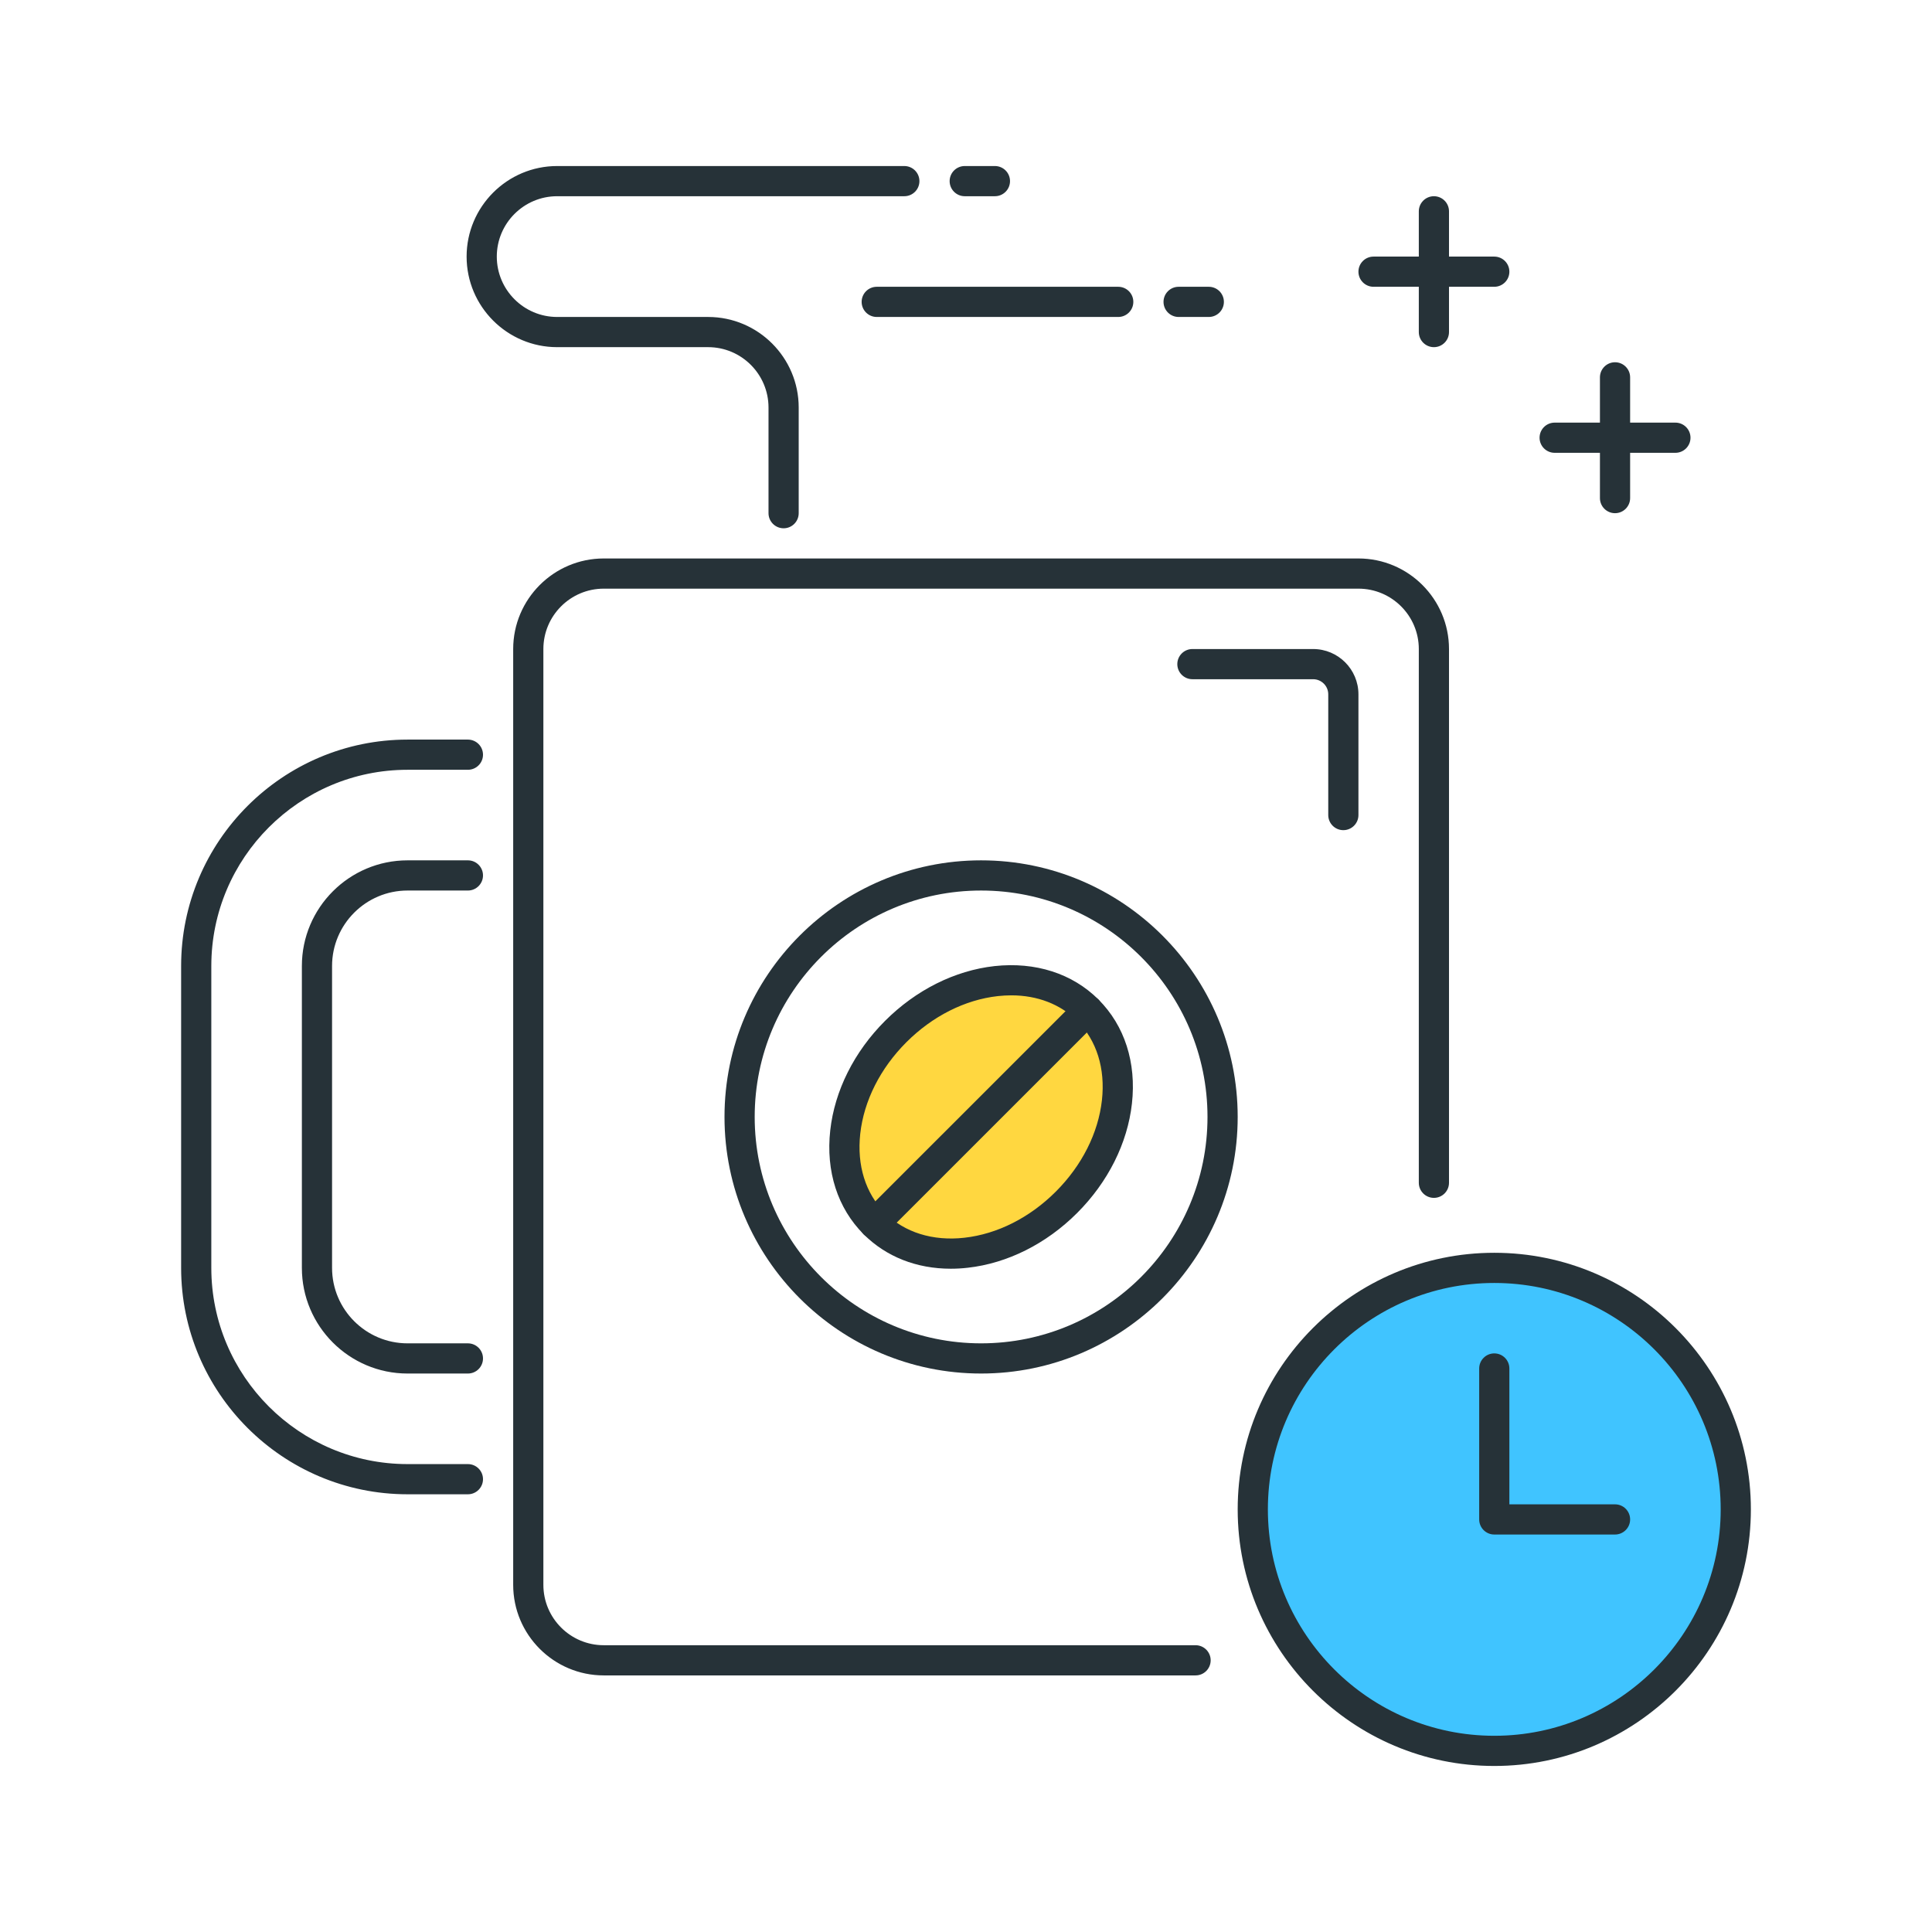 <?xml version="1.0" encoding="utf-8"?>
<!-- Generator: Adobe Illustrator 22.0.0, SVG Export Plug-In . SVG Version: 6.00 Build 0)  -->
<svg version="1.1" id="Icon_Set" xmlns="http://www.w3.org/2000/svg" xmlns:xlink="http://www.w3.org/1999/xlink" x="0px" y="0px"
	 viewBox="0 0 64 64" style="enable-background:new 0 0 64 64;" xml:space="preserve">
<style type="text/css">
	.st0{fill:#40C4FF;}
	.st1{fill:#263238;}
	.st2{fill:#FFD740;}
	.st3{fill:#FF5252;}
	.st4{fill:#4DB6AC;}
	.st5{fill:#FFFFFF;}
	.st6{fill:#4FC3F7;}
	.st7{fill:#37474F;}
</style>
<g>
	<g>
		<path class="st1" d="M15.5,49.5h-2C9.364,49.5,6,46.136,6,42V32c0-4.136,3.364-7.5,7.5-7.5h2c0.276,0,0.5,0.224,0.5,0.5
			s-0.224,0.5-0.5,0.5h-2C9.916,25.5,7,28.416,7,32v10c0,3.584,2.916,6.5,6.5,6.5h2c0.276,0,0.5,0.224,0.5,0.5
			S15.776,49.5,15.5,49.5z"/>
	</g>
	<g>
		<path class="st1" d="M15.5,45.5h-2c-1.93,0-3.5-1.57-3.5-3.5V32c0-1.93,1.57-3.5,3.5-3.5h2c0.276,0,0.5,0.224,0.5,0.5
			s-0.224,0.5-0.5,0.5h-2c-1.378,0-2.5,1.121-2.5,2.5v10c0,1.379,1.122,2.5,2.5,2.5h2c0.276,0,0.5,0.224,0.5,0.5
			S15.776,45.5,15.5,45.5z"/>
	</g>
	<g>
		<path class="st1" d="M39.605,55.5H20c-1.654,0-3-1.346-3-3v-31c0-1.654,1.346-3,3-3h25c1.654,0,3,1.346,3,3v17.681
			c0,0.276-0.224,0.5-0.5,0.5s-0.5-0.224-0.5-0.5V21.5c0-1.103-0.897-2-2-2H20c-1.103,0-2,0.897-2,2v31c0,1.103,0.897,2,2,2h19.605
			c0.276,0,0.5,0.224,0.5,0.5S39.882,55.5,39.605,55.5z"/>
	</g>
	<g>
		<circle class="st0" cx="49.5" cy="50" r="8"/>
		<path class="st1" d="M49.5,58.5c-4.687,0-8.5-3.813-8.5-8.5s3.813-8.5,8.5-8.5S58,45.313,58,50S54.187,58.5,49.5,58.5z M49.5,42.5
			c-4.136,0-7.5,3.364-7.5,7.5s3.364,7.5,7.5,7.5S57,54.136,57,50S53.636,42.5,49.5,42.5z"/>
	</g>
	<g>
		<path class="st1" d="M53.5,50.833h-4c-0.276,0-0.5-0.224-0.5-0.5v-5c0-0.276,0.224-0.5,0.5-0.5s0.5,0.224,0.5,0.5v4.5h3.5
			c0.276,0,0.5,0.224,0.5,0.5S53.776,50.833,53.5,50.833z"/>
	</g>
	<g>
		<path class="st1" d="M25.958,17.5c-0.276,0-0.5-0.224-0.5-0.5v-3.5c0-1.103-0.897-2-2-2h-5.001c-1.654,0-3-1.346-3-3s1.346-3,3-3
			h11.5c0.276,0,0.5,0.224,0.5,0.5s-0.224,0.5-0.5,0.5h-11.5c-1.103,0-2,0.897-2,2s0.897,2,2,2h5.001c1.654,0,3,1.346,3,3V17
			C26.458,17.276,26.235,17.5,25.958,17.5z"/>
	</g>
	<g>
		<path class="st1" d="M32.958,6.5h-1c-0.276,0-0.5-0.224-0.5-0.5s0.224-0.5,0.5-0.5h1c0.276,0,0.5,0.224,0.5,0.5
			S33.233,6.5,32.958,6.5z"/>
	</g>
	<g>
		<path class="st1" d="M40.043,10.5h-1c-0.276,0-0.5-0.224-0.5-0.5s0.224-0.5,0.5-0.5h1c0.276,0,0.5,0.224,0.5,0.5
			S40.319,10.5,40.043,10.5z"/>
	</g>
	<g>
		<path class="st1" d="M37.043,10.5h-8c-0.276,0-0.5-0.224-0.5-0.5s0.224-0.5,0.5-0.5h8c0.276,0,0.5,0.224,0.5,0.5
			S37.319,10.5,37.043,10.5z"/>
	</g>
	<g>
		<path class="st1" d="M32.5,45.5c-4.687,0-8.5-3.813-8.5-8.5s3.813-8.5,8.5-8.5c4.687,0,8.5,3.813,8.5,8.5S37.187,45.5,32.5,45.5z
			 M32.5,29.5c-4.136,0-7.5,3.364-7.5,7.5s3.364,7.5,7.5,7.5S40,41.136,40,37S36.636,29.5,32.5,29.5z"/>
	</g>
	<g>
		<ellipse transform="matrix(0.707 -0.707 0.707 0.707 -16.644 33.818)" class="st2" cx="32.5" cy="37" rx="5" ry="4"/>
		<path class="st1" d="M31.495,42.028c-1.131,0-2.14-0.396-2.884-1.14c-0.865-0.864-1.259-2.088-1.108-3.444
			c0.146-1.314,0.791-2.602,1.815-3.626s2.312-1.669,3.627-1.815c1.353-0.147,2.579,0.244,3.444,1.108s1.259,2.088,1.108,3.444
			c-0.146,1.314-0.791,2.602-1.815,3.626l0,0l0,0l0,0c-1.024,1.024-2.312,1.669-3.626,1.815
			C31.866,42.018,31.679,42.028,31.495,42.028z M33.5,32.972c-0.146,0-0.294,0.009-0.445,0.025c-1.089,0.121-2.166,0.664-3.03,1.528
			s-1.407,1.94-1.528,3.03c-0.116,1.048,0.175,1.98,0.821,2.626c0.646,0.646,1.583,0.938,2.627,0.821
			c1.089-0.121,2.166-0.664,3.03-1.528l0,0c0.864-0.864,1.407-1.94,1.528-3.03c0.116-1.048-0.175-1.98-0.821-2.626
			C35.129,33.266,34.366,32.972,33.5,32.972z"/>
	</g>
	<g>
		<path class="st1" d="M28.964,41.035c-0.128,0-0.256-0.049-0.354-0.146c-0.195-0.195-0.195-0.512,0-0.707l7.071-7.07
			c0.195-0.195,0.512-0.195,0.707,0s0.195,0.512,0,0.707l-7.071,7.07C29.22,40.986,29.092,41.035,28.964,41.035z"/>
	</g>
	<g>
		<path class="st1" d="M49.5,9.5h-4C45.224,9.5,45,9.276,45,9s0.224-0.5,0.5-0.5h4C49.776,8.5,50,8.724,50,9S49.776,9.5,49.5,9.5z"
			/>
	</g>
	<g>
		<path class="st1" d="M47.5,11.5c-0.276,0-0.5-0.224-0.5-0.5V7c0-0.276,0.224-0.5,0.5-0.5S48,6.724,48,7v4
			C48,11.276,47.776,11.5,47.5,11.5z"/>
	</g>
	<g>
		<path class="st1" d="M55.5,15h-4c-0.276,0-0.5-0.224-0.5-0.5s0.224-0.5,0.5-0.5h4c0.276,0,0.5,0.224,0.5,0.5S55.776,15,55.5,15z"
			/>
	</g>
	<g>
		<path class="st1" d="M53.5,17c-0.276,0-0.5-0.224-0.5-0.5v-4c0-0.276,0.224-0.5,0.5-0.5s0.5,0.224,0.5,0.5v4
			C54,16.776,53.776,17,53.5,17z"/>
	</g>
	<g>
		<path class="st1" d="M44.5,27.5c-0.276,0-0.5-0.224-0.5-0.5v-4c0-0.275-0.225-0.5-0.5-0.5h-4c-0.276,0-0.5-0.224-0.5-0.5
			s0.224-0.5,0.5-0.5h4c0.827,0,1.5,0.673,1.5,1.5v4C45,27.276,44.776,27.5,44.5,27.5z"/>
	</g>
</g>
</svg>
